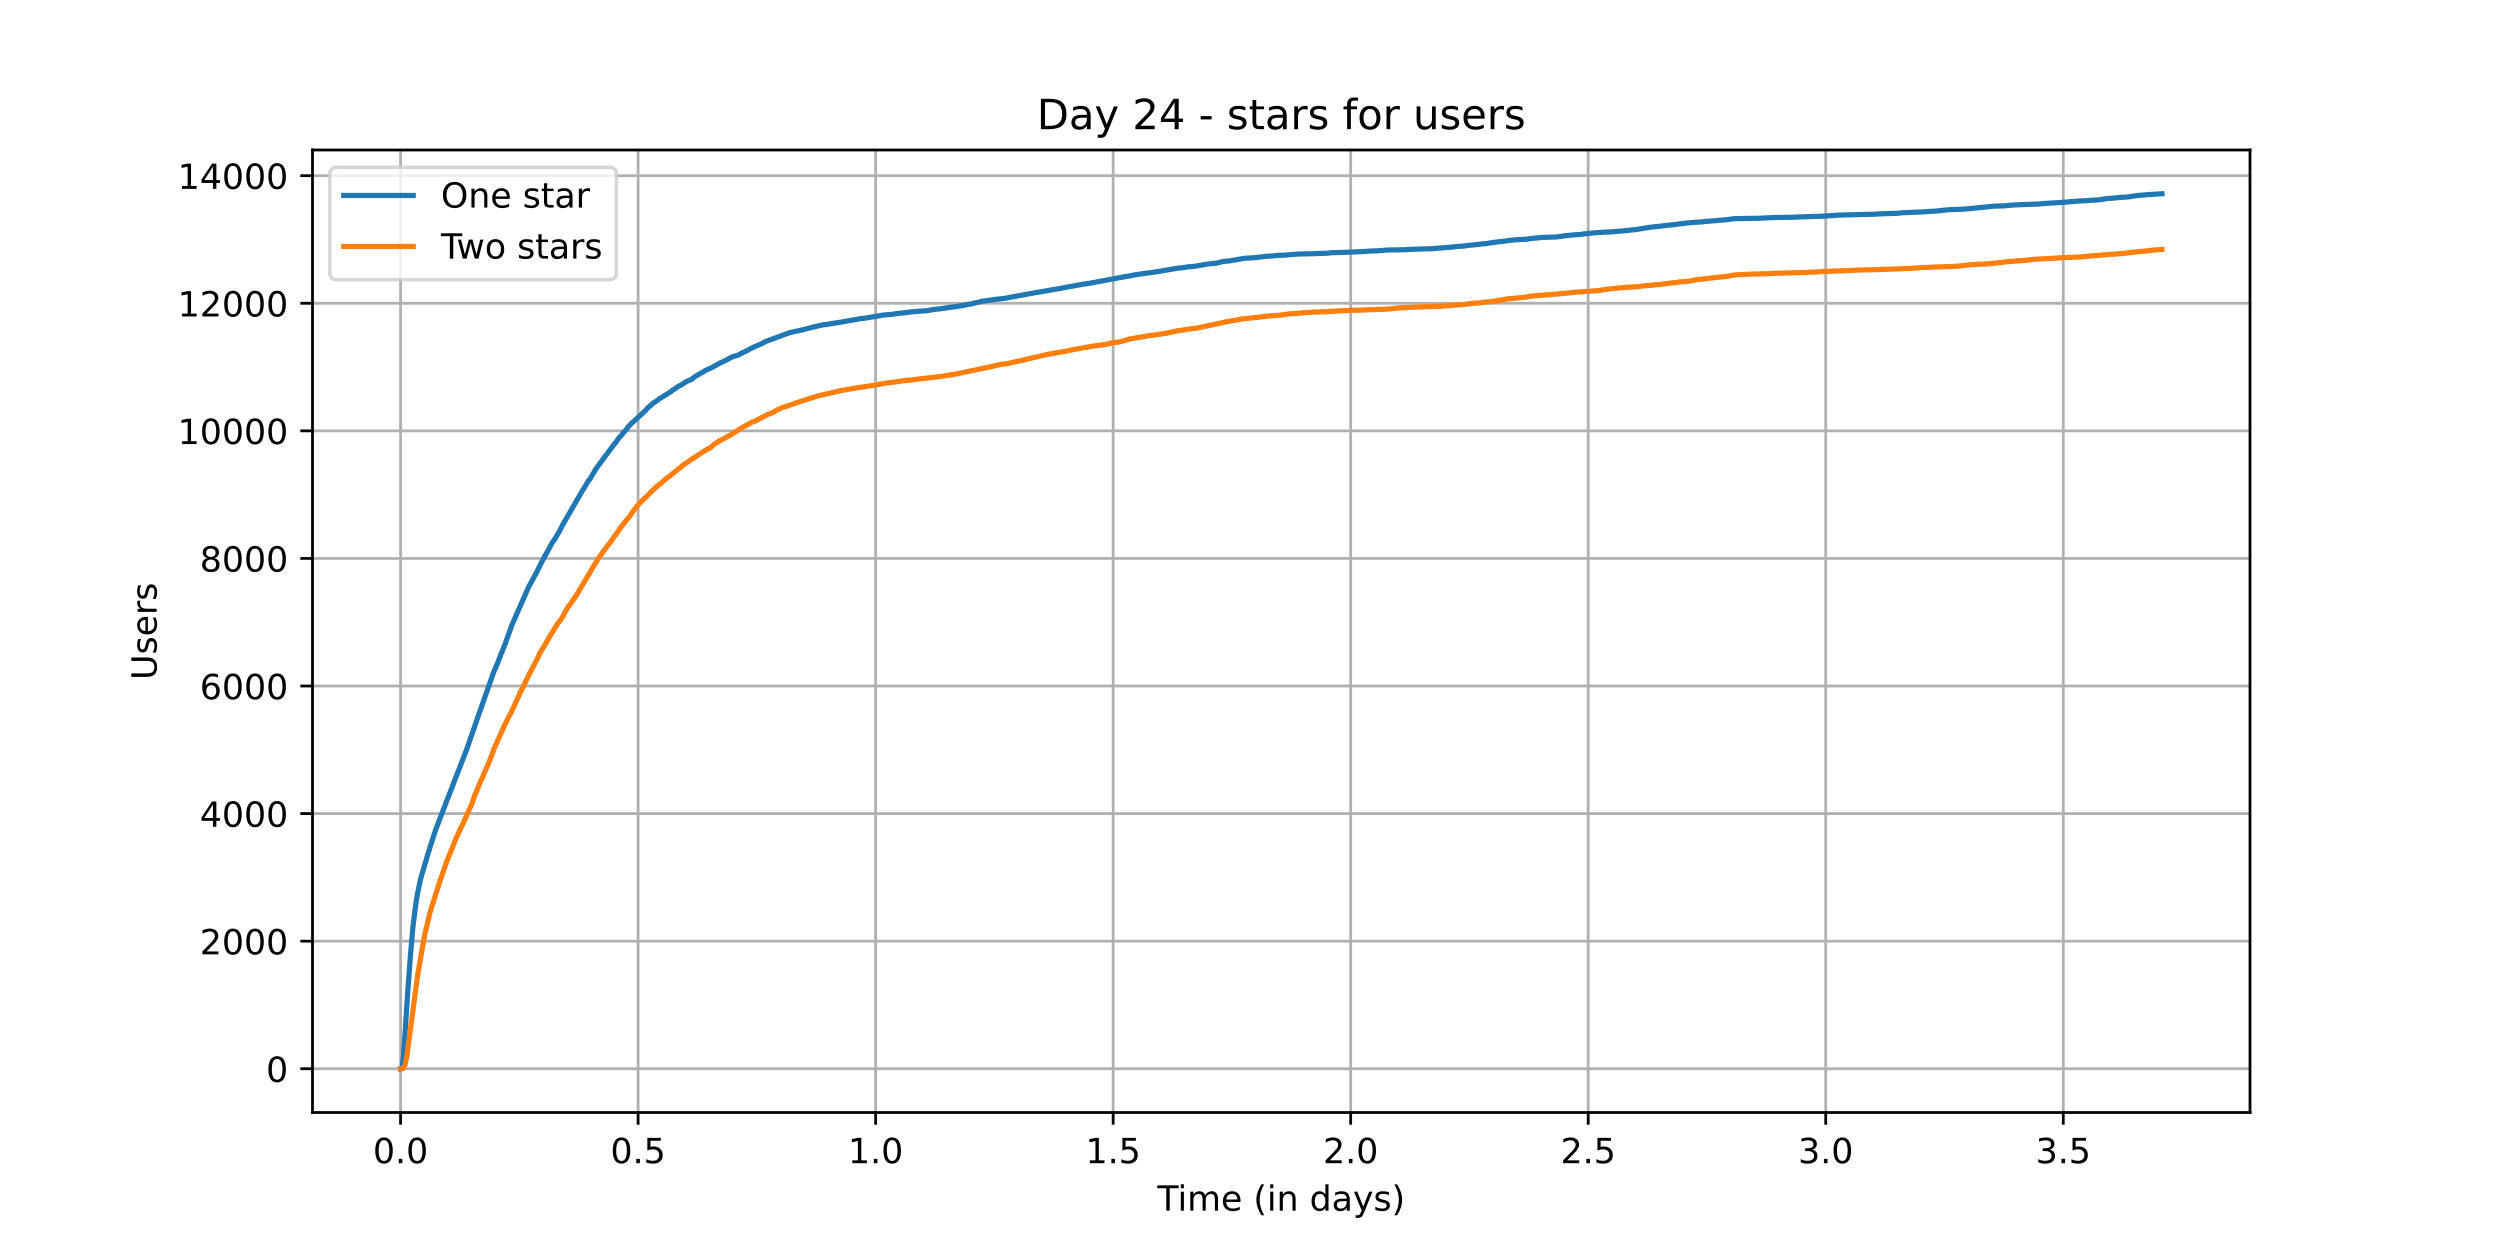 <?xml version="1.0" encoding="utf-8" standalone="no"?>
<!DOCTYPE svg PUBLIC "-//W3C//DTD SVG 1.1//EN"
  "http://www.w3.org/Graphics/SVG/1.1/DTD/svg11.dtd">
<!-- Created with matplotlib (https://matplotlib.org/) -->
<svg height="360pt" version="1.1" viewBox="0 0 720 360" width="720pt" xmlns="http://www.w3.org/2000/svg" xmlns:xlink="http://www.w3.org/1999/xlink">
 <defs>
  <style type="text/css">*{stroke-linecap:butt;stroke-linejoin:round;}</style>
 </defs>
 <g id="figure_1">
  <g id="patch_1">
   <path d="M 0 360 
L 720 360 
L 720 0 
L 0 0 
z
" style="fill:#ffffff;"/>
  </g>
  <g id="axes_1">
   <g id="patch_2">
    <path d="M 90 320.4 
L 648 320.4 
L 648 43.2 
L 90 43.2 
z
" style="fill:#ffffff;"/>
   </g>
   <g id="matplotlib.axis_1">
    <g id="xtick_1">
     <g id="line2d_1">
      <path clip-path="url(#p584e3ea15e)" d="M 115.364 320.4 
L 115.364 43.2 
" style="fill:none;stroke:#b0b0b0;stroke-linecap:square;stroke-width:0.8;"/>
     </g>
     <g id="line2d_2">
      <defs>
       <path d="M 0 0 
L 0 3.5 
" id="mb430272de4" style="stroke:#000000;stroke-width:0.8;"/>
      </defs>
      <g>
       <use style="stroke:#000000;stroke-width:0.8;" x="115.364" xlink:href="#mb430272de4" y="320.4"/>
      </g>
     </g>
     <g id="text_1">
      <!-- 0.0 -->
      <g transform="translate(107.412 334.998)scale(0.1 -0.1)">
       <defs>
        <path d="M 31.781 66.406 
Q 24.172 66.406 20.328 58.906 
Q 16.5 51.422 16.5 36.375 
Q 16.5 21.391 20.328 13.891 
Q 24.172 6.391 31.781 6.391 
Q 39.453 6.391 43.281 13.891 
Q 47.125 21.391 47.125 36.375 
Q 47.125 51.422 43.281 58.906 
Q 39.453 66.406 31.781 66.406 
z
M 31.781 74.219 
Q 44.047 74.219 50.516 64.516 
Q 56.984 54.828 56.984 36.375 
Q 56.984 17.969 50.516 8.266 
Q 44.047 -1.422 31.781 -1.422 
Q 19.531 -1.422 13.062 8.266 
Q 6.594 17.969 6.594 36.375 
Q 6.594 54.828 13.062 64.516 
Q 19.531 74.219 31.781 74.219 
z
" id="DejaVuSans-48"/>
        <path d="M 10.688 12.406 
L 21 12.406 
L 21 0 
L 10.688 0 
z
" id="DejaVuSans-46"/>
       </defs>
       <use xlink:href="#DejaVuSans-48"/>
       <use x="63.623" xlink:href="#DejaVuSans-46"/>
       <use x="95.41" xlink:href="#DejaVuSans-48"/>
      </g>
     </g>
    </g>
    <g id="xtick_2">
     <g id="line2d_3">
      <path clip-path="url(#p584e3ea15e)" d="M 183.772 320.4 
L 183.772 43.2 
" style="fill:none;stroke:#b0b0b0;stroke-linecap:square;stroke-width:0.8;"/>
     </g>
     <g id="line2d_4">
      <g>
       <use style="stroke:#000000;stroke-width:0.8;" x="183.772" xlink:href="#mb430272de4" y="320.4"/>
      </g>
     </g>
     <g id="text_2">
      <!-- 0.5 -->
      <g transform="translate(175.82 334.998)scale(0.1 -0.1)">
       <defs>
        <path d="M 10.797 72.906 
L 49.516 72.906 
L 49.516 64.594 
L 19.828 64.594 
L 19.828 46.734 
Q 21.969 47.469 24.109 47.828 
Q 26.266 48.188 28.422 48.188 
Q 40.625 48.188 47.75 41.5 
Q 54.891 34.812 54.891 23.391 
Q 54.891 11.625 47.562 5.094 
Q 40.234 -1.422 26.906 -1.422 
Q 22.312 -1.422 17.547 -0.641 
Q 12.797 0.141 7.719 1.703 
L 7.719 11.625 
Q 12.109 9.234 16.797 8.062 
Q 21.484 6.891 26.703 6.891 
Q 35.156 6.891 40.078 11.328 
Q 45.016 15.766 45.016 23.391 
Q 45.016 31 40.078 35.438 
Q 35.156 39.891 26.703 39.891 
Q 22.75 39.891 18.812 39.016 
Q 14.891 38.141 10.797 36.281 
z
" id="DejaVuSans-53"/>
       </defs>
       <use xlink:href="#DejaVuSans-48"/>
       <use x="63.623" xlink:href="#DejaVuSans-46"/>
       <use x="95.41" xlink:href="#DejaVuSans-53"/>
      </g>
     </g>
    </g>
    <g id="xtick_3">
     <g id="line2d_5">
      <path clip-path="url(#p584e3ea15e)" d="M 252.18 320.4 
L 252.18 43.2 
" style="fill:none;stroke:#b0b0b0;stroke-linecap:square;stroke-width:0.8;"/>
     </g>
     <g id="line2d_6">
      <g>
       <use style="stroke:#000000;stroke-width:0.8;" x="252.18" xlink:href="#mb430272de4" y="320.4"/>
      </g>
     </g>
     <g id="text_3">
      <!-- 1.0 -->
      <g transform="translate(244.228 334.998)scale(0.1 -0.1)">
       <defs>
        <path d="M 12.406 8.297 
L 28.516 8.297 
L 28.516 63.922 
L 10.984 60.406 
L 10.984 69.391 
L 28.422 72.906 
L 38.281 72.906 
L 38.281 8.297 
L 54.391 8.297 
L 54.391 0 
L 12.406 0 
z
" id="DejaVuSans-49"/>
       </defs>
       <use xlink:href="#DejaVuSans-49"/>
       <use x="63.623" xlink:href="#DejaVuSans-46"/>
       <use x="95.41" xlink:href="#DejaVuSans-48"/>
      </g>
     </g>
    </g>
    <g id="xtick_4">
     <g id="line2d_7">
      <path clip-path="url(#p584e3ea15e)" d="M 320.588 320.4 
L 320.588 43.2 
" style="fill:none;stroke:#b0b0b0;stroke-linecap:square;stroke-width:0.8;"/>
     </g>
     <g id="line2d_8">
      <g>
       <use style="stroke:#000000;stroke-width:0.8;" x="320.588" xlink:href="#mb430272de4" y="320.4"/>
      </g>
     </g>
     <g id="text_4">
      <!-- 1.5 -->
      <g transform="translate(312.636 334.998)scale(0.1 -0.1)">
       <use xlink:href="#DejaVuSans-49"/>
       <use x="63.623" xlink:href="#DejaVuSans-46"/>
       <use x="95.41" xlink:href="#DejaVuSans-53"/>
      </g>
     </g>
    </g>
    <g id="xtick_5">
     <g id="line2d_9">
      <path clip-path="url(#p584e3ea15e)" d="M 388.996 320.4 
L 388.996 43.2 
" style="fill:none;stroke:#b0b0b0;stroke-linecap:square;stroke-width:0.8;"/>
     </g>
     <g id="line2d_10">
      <g>
       <use style="stroke:#000000;stroke-width:0.8;" x="388.996" xlink:href="#mb430272de4" y="320.4"/>
      </g>
     </g>
     <g id="text_5">
      <!-- 2.0 -->
      <g transform="translate(381.044 334.998)scale(0.1 -0.1)">
       <defs>
        <path d="M 19.188 8.297 
L 53.609 8.297 
L 53.609 0 
L 7.328 0 
L 7.328 8.297 
Q 12.938 14.109 22.625 23.891 
Q 32.328 33.688 34.812 36.531 
Q 39.547 41.844 41.422 45.531 
Q 43.312 49.219 43.312 52.781 
Q 43.312 58.594 39.234 62.25 
Q 35.156 65.922 28.609 65.922 
Q 23.969 65.922 18.812 64.312 
Q 13.672 62.703 7.812 59.422 
L 7.812 69.391 
Q 13.766 71.781 18.938 73 
Q 24.125 74.219 28.422 74.219 
Q 39.75 74.219 46.484 68.547 
Q 53.219 62.891 53.219 53.422 
Q 53.219 48.922 51.531 44.891 
Q 49.859 40.875 45.406 35.406 
Q 44.188 33.984 37.641 27.219 
Q 31.109 20.453 19.188 8.297 
z
" id="DejaVuSans-50"/>
       </defs>
       <use xlink:href="#DejaVuSans-50"/>
       <use x="63.623" xlink:href="#DejaVuSans-46"/>
       <use x="95.41" xlink:href="#DejaVuSans-48"/>
      </g>
     </g>
    </g>
    <g id="xtick_6">
     <g id="line2d_11">
      <path clip-path="url(#p584e3ea15e)" d="M 457.404 320.4 
L 457.404 43.2 
" style="fill:none;stroke:#b0b0b0;stroke-linecap:square;stroke-width:0.8;"/>
     </g>
     <g id="line2d_12">
      <g>
       <use style="stroke:#000000;stroke-width:0.8;" x="457.404" xlink:href="#mb430272de4" y="320.4"/>
      </g>
     </g>
     <g id="text_6">
      <!-- 2.5 -->
      <g transform="translate(449.452 334.998)scale(0.1 -0.1)">
       <use xlink:href="#DejaVuSans-50"/>
       <use x="63.623" xlink:href="#DejaVuSans-46"/>
       <use x="95.41" xlink:href="#DejaVuSans-53"/>
      </g>
     </g>
    </g>
    <g id="xtick_7">
     <g id="line2d_13">
      <path clip-path="url(#p584e3ea15e)" d="M 525.812 320.4 
L 525.812 43.2 
" style="fill:none;stroke:#b0b0b0;stroke-linecap:square;stroke-width:0.8;"/>
     </g>
     <g id="line2d_14">
      <g>
       <use style="stroke:#000000;stroke-width:0.8;" x="525.812" xlink:href="#mb430272de4" y="320.4"/>
      </g>
     </g>
     <g id="text_7">
      <!-- 3.0 -->
      <g transform="translate(517.86 334.998)scale(0.1 -0.1)">
       <defs>
        <path d="M 40.578 39.312 
Q 47.656 37.797 51.625 33 
Q 55.609 28.219 55.609 21.188 
Q 55.609 10.406 48.188 4.484 
Q 40.766 -1.422 27.094 -1.422 
Q 22.516 -1.422 17.656 -0.516 
Q 12.797 0.391 7.625 2.203 
L 7.625 11.719 
Q 11.719 9.328 16.594 8.109 
Q 21.484 6.891 26.812 6.891 
Q 36.078 6.891 40.938 10.547 
Q 45.797 14.203 45.797 21.188 
Q 45.797 27.641 41.281 31.266 
Q 36.766 34.906 28.719 34.906 
L 20.219 34.906 
L 20.219 43.016 
L 29.109 43.016 
Q 36.375 43.016 40.234 45.922 
Q 44.094 48.828 44.094 54.297 
Q 44.094 59.906 40.109 62.906 
Q 36.141 65.922 28.719 65.922 
Q 24.656 65.922 20.016 65.031 
Q 15.375 64.156 9.812 62.312 
L 9.812 71.094 
Q 15.438 72.656 20.344 73.438 
Q 25.25 74.219 29.594 74.219 
Q 40.828 74.219 47.359 69.109 
Q 53.906 64.016 53.906 55.328 
Q 53.906 49.266 50.438 45.094 
Q 46.969 40.922 40.578 39.312 
z
" id="DejaVuSans-51"/>
       </defs>
       <use xlink:href="#DejaVuSans-51"/>
       <use x="63.623" xlink:href="#DejaVuSans-46"/>
       <use x="95.41" xlink:href="#DejaVuSans-48"/>
      </g>
     </g>
    </g>
    <g id="xtick_8">
     <g id="line2d_15">
      <path clip-path="url(#p584e3ea15e)" d="M 594.22 320.4 
L 594.22 43.2 
" style="fill:none;stroke:#b0b0b0;stroke-linecap:square;stroke-width:0.8;"/>
     </g>
     <g id="line2d_16">
      <g>
       <use style="stroke:#000000;stroke-width:0.8;" x="594.22" xlink:href="#mb430272de4" y="320.4"/>
      </g>
     </g>
     <g id="text_8">
      <!-- 3.5 -->
      <g transform="translate(586.269 334.998)scale(0.1 -0.1)">
       <use xlink:href="#DejaVuSans-51"/>
       <use x="63.623" xlink:href="#DejaVuSans-46"/>
       <use x="95.41" xlink:href="#DejaVuSans-53"/>
      </g>
     </g>
    </g>
    <g id="text_9">
     <!-- Time (in days) -->
     <g transform="translate(333.327 348.677)scale(0.1 -0.1)">
      <defs>
       <path d="M -0.297 72.906 
L 61.375 72.906 
L 61.375 64.594 
L 35.5 64.594 
L 35.5 0 
L 25.594 0 
L 25.594 64.594 
L -0.297 64.594 
z
" id="DejaVuSans-84"/>
       <path d="M 9.422 54.688 
L 18.406 54.688 
L 18.406 0 
L 9.422 0 
z
M 9.422 75.984 
L 18.406 75.984 
L 18.406 64.594 
L 9.422 64.594 
z
" id="DejaVuSans-105"/>
       <path d="M 52 44.188 
Q 55.375 50.25 60.062 53.125 
Q 64.75 56 71.094 56 
Q 79.641 56 84.281 50.016 
Q 88.922 44.047 88.922 33.016 
L 88.922 0 
L 79.891 0 
L 79.891 32.719 
Q 79.891 40.578 77.094 44.375 
Q 74.312 48.188 68.609 48.188 
Q 61.625 48.188 57.562 43.547 
Q 53.516 38.922 53.516 30.906 
L 53.516 0 
L 44.484 0 
L 44.484 32.719 
Q 44.484 40.625 41.703 44.406 
Q 38.922 48.188 33.109 48.188 
Q 26.219 48.188 22.156 43.531 
Q 18.109 38.875 18.109 30.906 
L 18.109 0 
L 9.078 0 
L 9.078 54.688 
L 18.109 54.688 
L 18.109 46.188 
Q 21.188 51.219 25.484 53.609 
Q 29.781 56 35.688 56 
Q 41.656 56 45.828 52.969 
Q 50 49.953 52 44.188 
z
" id="DejaVuSans-109"/>
       <path d="M 56.203 29.594 
L 56.203 25.203 
L 14.891 25.203 
Q 15.484 15.922 20.484 11.062 
Q 25.484 6.203 34.422 6.203 
Q 39.594 6.203 44.453 7.469 
Q 49.312 8.734 54.109 11.281 
L 54.109 2.781 
Q 49.266 0.734 44.188 -0.344 
Q 39.109 -1.422 33.891 -1.422 
Q 20.797 -1.422 13.156 6.188 
Q 5.516 13.812 5.516 26.812 
Q 5.516 40.234 12.766 48.109 
Q 20.016 56 32.328 56 
Q 43.359 56 49.781 48.891 
Q 56.203 41.797 56.203 29.594 
z
M 47.219 32.234 
Q 47.125 39.594 43.094 43.984 
Q 39.062 48.391 32.422 48.391 
Q 24.906 48.391 20.391 44.141 
Q 15.875 39.891 15.188 32.172 
z
" id="DejaVuSans-101"/>
       <path id="DejaVuSans-32"/>
       <path d="M 31 75.875 
Q 24.469 64.656 21.281 53.656 
Q 18.109 42.672 18.109 31.391 
Q 18.109 20.125 21.312 9.062 
Q 24.516 -2 31 -13.188 
L 23.188 -13.188 
Q 15.875 -1.703 12.234 9.375 
Q 8.594 20.453 8.594 31.391 
Q 8.594 42.281 12.203 53.312 
Q 15.828 64.359 23.188 75.875 
z
" id="DejaVuSans-40"/>
       <path d="M 54.891 33.016 
L 54.891 0 
L 45.906 0 
L 45.906 32.719 
Q 45.906 40.484 42.875 44.328 
Q 39.844 48.188 33.797 48.188 
Q 26.516 48.188 22.312 43.547 
Q 18.109 38.922 18.109 30.906 
L 18.109 0 
L 9.078 0 
L 9.078 54.688 
L 18.109 54.688 
L 18.109 46.188 
Q 21.344 51.125 25.703 53.562 
Q 30.078 56 35.797 56 
Q 45.219 56 50.047 50.172 
Q 54.891 44.344 54.891 33.016 
z
" id="DejaVuSans-110"/>
       <path d="M 45.406 46.391 
L 45.406 75.984 
L 54.391 75.984 
L 54.391 0 
L 45.406 0 
L 45.406 8.203 
Q 42.578 3.328 38.25 0.953 
Q 33.938 -1.422 27.875 -1.422 
Q 17.969 -1.422 11.734 6.484 
Q 5.516 14.406 5.516 27.297 
Q 5.516 40.188 11.734 48.094 
Q 17.969 56 27.875 56 
Q 33.938 56 38.25 53.625 
Q 42.578 51.266 45.406 46.391 
z
M 14.797 27.297 
Q 14.797 17.391 18.875 11.75 
Q 22.953 6.109 30.078 6.109 
Q 37.203 6.109 41.297 11.75 
Q 45.406 17.391 45.406 27.297 
Q 45.406 37.203 41.297 42.844 
Q 37.203 48.484 30.078 48.484 
Q 22.953 48.484 18.875 42.844 
Q 14.797 37.203 14.797 27.297 
z
" id="DejaVuSans-100"/>
       <path d="M 34.281 27.484 
Q 23.391 27.484 19.188 25 
Q 14.984 22.516 14.984 16.5 
Q 14.984 11.719 18.141 8.906 
Q 21.297 6.109 26.703 6.109 
Q 34.188 6.109 38.703 11.406 
Q 43.219 16.703 43.219 25.484 
L 43.219 27.484 
z
M 52.203 31.203 
L 52.203 0 
L 43.219 0 
L 43.219 8.297 
Q 40.141 3.328 35.547 0.953 
Q 30.953 -1.422 24.312 -1.422 
Q 15.922 -1.422 10.953 3.297 
Q 6 8.016 6 15.922 
Q 6 25.141 12.172 29.828 
Q 18.359 34.516 30.609 34.516 
L 43.219 34.516 
L 43.219 35.406 
Q 43.219 41.609 39.141 45 
Q 35.062 48.391 27.688 48.391 
Q 23 48.391 18.547 47.266 
Q 14.109 46.141 10.016 43.891 
L 10.016 52.203 
Q 14.938 54.109 19.578 55.047 
Q 24.219 56 28.609 56 
Q 40.484 56 46.344 49.844 
Q 52.203 43.703 52.203 31.203 
z
" id="DejaVuSans-97"/>
       <path d="M 32.172 -5.078 
Q 28.375 -14.844 24.75 -17.812 
Q 21.141 -20.797 15.094 -20.797 
L 7.906 -20.797 
L 7.906 -13.281 
L 13.188 -13.281 
Q 16.891 -13.281 18.938 -11.516 
Q 21 -9.766 23.484 -3.219 
L 25.094 0.875 
L 2.984 54.688 
L 12.5 54.688 
L 29.594 11.922 
L 46.688 54.688 
L 56.203 54.688 
z
" id="DejaVuSans-121"/>
       <path d="M 44.281 53.078 
L 44.281 44.578 
Q 40.484 46.531 36.375 47.5 
Q 32.281 48.484 27.875 48.484 
Q 21.188 48.484 17.844 46.438 
Q 14.5 44.391 14.5 40.281 
Q 14.5 37.156 16.891 35.375 
Q 19.281 33.594 26.516 31.984 
L 29.594 31.297 
Q 39.156 29.25 43.188 25.516 
Q 47.219 21.781 47.219 15.094 
Q 47.219 7.469 41.188 3.016 
Q 35.156 -1.422 24.609 -1.422 
Q 20.219 -1.422 15.453 -0.562 
Q 10.688 0.297 5.422 2 
L 5.422 11.281 
Q 10.406 8.688 15.234 7.391 
Q 20.062 6.109 24.812 6.109 
Q 31.156 6.109 34.562 8.281 
Q 37.984 10.453 37.984 14.406 
Q 37.984 18.062 35.516 20.016 
Q 33.062 21.969 24.703 23.781 
L 21.578 24.516 
Q 13.234 26.266 9.516 29.906 
Q 5.812 33.547 5.812 39.891 
Q 5.812 47.609 11.281 51.797 
Q 16.75 56 26.812 56 
Q 31.781 56 36.172 55.266 
Q 40.578 54.547 44.281 53.078 
z
" id="DejaVuSans-115"/>
       <path d="M 8.016 75.875 
L 15.828 75.875 
Q 23.141 64.359 26.781 53.312 
Q 30.422 42.281 30.422 31.391 
Q 30.422 20.453 26.781 9.375 
Q 23.141 -1.703 15.828 -13.188 
L 8.016 -13.188 
Q 14.5 -2 17.703 9.062 
Q 20.906 20.125 20.906 31.391 
Q 20.906 42.672 17.703 53.656 
Q 14.5 64.656 8.016 75.875 
z
" id="DejaVuSans-41"/>
      </defs>
      <use xlink:href="#DejaVuSans-84"/>
      <use x="57.959" xlink:href="#DejaVuSans-105"/>
      <use x="85.742" xlink:href="#DejaVuSans-109"/>
      <use x="183.154" xlink:href="#DejaVuSans-101"/>
      <use x="244.678" xlink:href="#DejaVuSans-32"/>
      <use x="276.465" xlink:href="#DejaVuSans-40"/>
      <use x="315.479" xlink:href="#DejaVuSans-105"/>
      <use x="343.262" xlink:href="#DejaVuSans-110"/>
      <use x="406.641" xlink:href="#DejaVuSans-32"/>
      <use x="438.428" xlink:href="#DejaVuSans-100"/>
      <use x="501.904" xlink:href="#DejaVuSans-97"/>
      <use x="563.184" xlink:href="#DejaVuSans-121"/>
      <use x="622.363" xlink:href="#DejaVuSans-115"/>
      <use x="674.463" xlink:href="#DejaVuSans-41"/>
     </g>
    </g>
   </g>
   <g id="matplotlib.axis_2">
    <g id="ytick_1">
     <g id="line2d_17">
      <path clip-path="url(#p584e3ea15e)" d="M 90 307.8 
L 648 307.8 
" style="fill:none;stroke:#b0b0b0;stroke-linecap:square;stroke-width:0.8;"/>
     </g>
     <g id="line2d_18">
      <defs>
       <path d="M 0 0 
L -3.5 0 
" id="m215bea61aa" style="stroke:#000000;stroke-width:0.8;"/>
      </defs>
      <g>
       <use style="stroke:#000000;stroke-width:0.8;" x="90" xlink:href="#m215bea61aa" y="307.8"/>
      </g>
     </g>
     <g id="text_10">
      <!-- 0 -->
      <g transform="translate(76.638 311.599)scale(0.1 -0.1)">
       <use xlink:href="#DejaVuSans-48"/>
      </g>
     </g>
    </g>
    <g id="ytick_2">
     <g id="line2d_19">
      <path clip-path="url(#p584e3ea15e)" d="M 90 271.057 
L 648 271.057 
" style="fill:none;stroke:#b0b0b0;stroke-linecap:square;stroke-width:0.8;"/>
     </g>
     <g id="line2d_20">
      <g>
       <use style="stroke:#000000;stroke-width:0.8;" x="90" xlink:href="#m215bea61aa" y="271.057"/>
      </g>
     </g>
     <g id="text_11">
      <!-- 2000 -->
      <g transform="translate(57.55 274.856)scale(0.1 -0.1)">
       <use xlink:href="#DejaVuSans-50"/>
       <use x="63.623" xlink:href="#DejaVuSans-48"/>
       <use x="127.246" xlink:href="#DejaVuSans-48"/>
       <use x="190.869" xlink:href="#DejaVuSans-48"/>
      </g>
     </g>
    </g>
    <g id="ytick_3">
     <g id="line2d_21">
      <path clip-path="url(#p584e3ea15e)" d="M 90 234.315 
L 648 234.315 
" style="fill:none;stroke:#b0b0b0;stroke-linecap:square;stroke-width:0.8;"/>
     </g>
     <g id="line2d_22">
      <g>
       <use style="stroke:#000000;stroke-width:0.8;" x="90" xlink:href="#m215bea61aa" y="234.315"/>
      </g>
     </g>
     <g id="text_12">
      <!-- 4000 -->
      <g transform="translate(57.55 238.114)scale(0.1 -0.1)">
       <defs>
        <path d="M 37.797 64.312 
L 12.891 25.391 
L 37.797 25.391 
z
M 35.203 72.906 
L 47.609 72.906 
L 47.609 25.391 
L 58.016 25.391 
L 58.016 17.188 
L 47.609 17.188 
L 47.609 0 
L 37.797 0 
L 37.797 17.188 
L 4.891 17.188 
L 4.891 26.703 
z
" id="DejaVuSans-52"/>
       </defs>
       <use xlink:href="#DejaVuSans-52"/>
       <use x="63.623" xlink:href="#DejaVuSans-48"/>
       <use x="127.246" xlink:href="#DejaVuSans-48"/>
       <use x="190.869" xlink:href="#DejaVuSans-48"/>
      </g>
     </g>
    </g>
    <g id="ytick_4">
     <g id="line2d_23">
      <path clip-path="url(#p584e3ea15e)" d="M 90 197.572 
L 648 197.572 
" style="fill:none;stroke:#b0b0b0;stroke-linecap:square;stroke-width:0.8;"/>
     </g>
     <g id="line2d_24">
      <g>
       <use style="stroke:#000000;stroke-width:0.8;" x="90" xlink:href="#m215bea61aa" y="197.572"/>
      </g>
     </g>
     <g id="text_13">
      <!-- 6000 -->
      <g transform="translate(57.55 201.371)scale(0.1 -0.1)">
       <defs>
        <path d="M 33.016 40.375 
Q 26.375 40.375 22.484 35.828 
Q 18.609 31.297 18.609 23.391 
Q 18.609 15.531 22.484 10.953 
Q 26.375 6.391 33.016 6.391 
Q 39.656 6.391 43.531 10.953 
Q 47.406 15.531 47.406 23.391 
Q 47.406 31.297 43.531 35.828 
Q 39.656 40.375 33.016 40.375 
z
M 52.594 71.297 
L 52.594 62.312 
Q 48.875 64.062 45.094 64.984 
Q 41.312 65.922 37.594 65.922 
Q 27.828 65.922 22.672 59.328 
Q 17.531 52.734 16.797 39.406 
Q 19.672 43.656 24.016 45.922 
Q 28.375 48.188 33.594 48.188 
Q 44.578 48.188 50.953 41.516 
Q 57.328 34.859 57.328 23.391 
Q 57.328 12.156 50.688 5.359 
Q 44.047 -1.422 33.016 -1.422 
Q 20.359 -1.422 13.672 8.266 
Q 6.984 17.969 6.984 36.375 
Q 6.984 53.656 15.188 63.938 
Q 23.391 74.219 37.203 74.219 
Q 40.922 74.219 44.703 73.484 
Q 48.484 72.75 52.594 71.297 
z
" id="DejaVuSans-54"/>
       </defs>
       <use xlink:href="#DejaVuSans-54"/>
       <use x="63.623" xlink:href="#DejaVuSans-48"/>
       <use x="127.246" xlink:href="#DejaVuSans-48"/>
       <use x="190.869" xlink:href="#DejaVuSans-48"/>
      </g>
     </g>
    </g>
    <g id="ytick_5">
     <g id="line2d_25">
      <path clip-path="url(#p584e3ea15e)" d="M 90 160.829 
L 648 160.829 
" style="fill:none;stroke:#b0b0b0;stroke-linecap:square;stroke-width:0.8;"/>
     </g>
     <g id="line2d_26">
      <g>
       <use style="stroke:#000000;stroke-width:0.8;" x="90" xlink:href="#m215bea61aa" y="160.829"/>
      </g>
     </g>
     <g id="text_14">
      <!-- 8000 -->
      <g transform="translate(57.55 164.628)scale(0.1 -0.1)">
       <defs>
        <path d="M 31.781 34.625 
Q 24.75 34.625 20.719 30.859 
Q 16.703 27.094 16.703 20.516 
Q 16.703 13.922 20.719 10.156 
Q 24.75 6.391 31.781 6.391 
Q 38.812 6.391 42.859 10.172 
Q 46.922 13.969 46.922 20.516 
Q 46.922 27.094 42.891 30.859 
Q 38.875 34.625 31.781 34.625 
z
M 21.922 38.812 
Q 15.578 40.375 12.031 44.719 
Q 8.5 49.078 8.5 55.328 
Q 8.5 64.062 14.719 69.141 
Q 20.953 74.219 31.781 74.219 
Q 42.672 74.219 48.875 69.141 
Q 55.078 64.062 55.078 55.328 
Q 55.078 49.078 51.531 44.719 
Q 48 40.375 41.703 38.812 
Q 48.828 37.156 52.797 32.312 
Q 56.781 27.484 56.781 20.516 
Q 56.781 9.906 50.312 4.234 
Q 43.844 -1.422 31.781 -1.422 
Q 19.734 -1.422 13.25 4.234 
Q 6.781 9.906 6.781 20.516 
Q 6.781 27.484 10.781 32.312 
Q 14.797 37.156 21.922 38.812 
z
M 18.312 54.391 
Q 18.312 48.734 21.844 45.562 
Q 25.391 42.391 31.781 42.391 
Q 38.141 42.391 41.719 45.562 
Q 45.312 48.734 45.312 54.391 
Q 45.312 60.062 41.719 63.234 
Q 38.141 66.406 31.781 66.406 
Q 25.391 66.406 21.844 63.234 
Q 18.312 60.062 18.312 54.391 
z
" id="DejaVuSans-56"/>
       </defs>
       <use xlink:href="#DejaVuSans-56"/>
       <use x="63.623" xlink:href="#DejaVuSans-48"/>
       <use x="127.246" xlink:href="#DejaVuSans-48"/>
       <use x="190.869" xlink:href="#DejaVuSans-48"/>
      </g>
     </g>
    </g>
    <g id="ytick_6">
     <g id="line2d_27">
      <path clip-path="url(#p584e3ea15e)" d="M 90 124.086 
L 648 124.086 
" style="fill:none;stroke:#b0b0b0;stroke-linecap:square;stroke-width:0.8;"/>
     </g>
     <g id="line2d_28">
      <g>
       <use style="stroke:#000000;stroke-width:0.8;" x="90" xlink:href="#m215bea61aa" y="124.086"/>
      </g>
     </g>
     <g id="text_15">
      <!-- 10000 -->
      <g transform="translate(51.188 127.886)scale(0.1 -0.1)">
       <use xlink:href="#DejaVuSans-49"/>
       <use x="63.623" xlink:href="#DejaVuSans-48"/>
       <use x="127.246" xlink:href="#DejaVuSans-48"/>
       <use x="190.869" xlink:href="#DejaVuSans-48"/>
       <use x="254.492" xlink:href="#DejaVuSans-48"/>
      </g>
     </g>
    </g>
    <g id="ytick_7">
     <g id="line2d_29">
      <path clip-path="url(#p584e3ea15e)" d="M 90 87.344 
L 648 87.344 
" style="fill:none;stroke:#b0b0b0;stroke-linecap:square;stroke-width:0.8;"/>
     </g>
     <g id="line2d_30">
      <g>
       <use style="stroke:#000000;stroke-width:0.8;" x="90" xlink:href="#m215bea61aa" y="87.344"/>
      </g>
     </g>
     <g id="text_16">
      <!-- 12000 -->
      <g transform="translate(51.188 91.143)scale(0.1 -0.1)">
       <use xlink:href="#DejaVuSans-49"/>
       <use x="63.623" xlink:href="#DejaVuSans-50"/>
       <use x="127.246" xlink:href="#DejaVuSans-48"/>
       <use x="190.869" xlink:href="#DejaVuSans-48"/>
       <use x="254.492" xlink:href="#DejaVuSans-48"/>
      </g>
     </g>
    </g>
    <g id="ytick_8">
     <g id="line2d_31">
      <path clip-path="url(#p584e3ea15e)" d="M 90 50.601 
L 648 50.601 
" style="fill:none;stroke:#b0b0b0;stroke-linecap:square;stroke-width:0.8;"/>
     </g>
     <g id="line2d_32">
      <g>
       <use style="stroke:#000000;stroke-width:0.8;" x="90" xlink:href="#m215bea61aa" y="50.601"/>
      </g>
     </g>
     <g id="text_17">
      <!-- 14000 -->
      <g transform="translate(51.188 54.4)scale(0.1 -0.1)">
       <use xlink:href="#DejaVuSans-49"/>
       <use x="63.623" xlink:href="#DejaVuSans-52"/>
       <use x="127.246" xlink:href="#DejaVuSans-48"/>
       <use x="190.869" xlink:href="#DejaVuSans-48"/>
       <use x="254.492" xlink:href="#DejaVuSans-48"/>
      </g>
     </g>
    </g>
    <g id="text_18">
     <!-- Users -->
     <g transform="translate(45.108 195.801)rotate(-90)scale(0.1 -0.1)">
      <defs>
       <path d="M 8.688 72.906 
L 18.609 72.906 
L 18.609 28.609 
Q 18.609 16.891 22.844 11.734 
Q 27.094 6.594 36.625 6.594 
Q 46.094 6.594 50.344 11.734 
Q 54.594 16.891 54.594 28.609 
L 54.594 72.906 
L 64.5 72.906 
L 64.5 27.391 
Q 64.5 13.141 57.438 5.859 
Q 50.391 -1.422 36.625 -1.422 
Q 22.797 -1.422 15.734 5.859 
Q 8.688 13.141 8.688 27.391 
z
" id="DejaVuSans-85"/>
       <path d="M 41.109 46.297 
Q 39.594 47.172 37.812 47.578 
Q 36.031 48 33.891 48 
Q 26.266 48 22.188 43.047 
Q 18.109 38.094 18.109 28.812 
L 18.109 0 
L 9.078 0 
L 9.078 54.688 
L 18.109 54.688 
L 18.109 46.188 
Q 20.953 51.172 25.484 53.578 
Q 30.031 56 36.531 56 
Q 37.453 56 38.578 55.875 
Q 39.703 55.766 41.062 55.516 
z
" id="DejaVuSans-114"/>
      </defs>
      <use xlink:href="#DejaVuSans-85"/>
      <use x="73.193" xlink:href="#DejaVuSans-115"/>
      <use x="125.293" xlink:href="#DejaVuSans-101"/>
      <use x="186.816" xlink:href="#DejaVuSans-114"/>
      <use x="227.93" xlink:href="#DejaVuSans-115"/>
     </g>
    </g>
   </g>
   <g id="line2d_33">
    <path clip-path="url(#p584e3ea15e)" d="M 115.364 307.8 
L 115.657 307.763 
L 115.845 307.377 
L 116.222 304.089 
L 117.353 286.82 
L 118.2 275.209 
L 118.953 266.703 
L 119.801 259.961 
L 120.271 257.279 
L 121.118 253.182 
L 122.531 248.314 
L 122.626 248.148 
L 123.096 246.385 
L 123.566 244.952 
L 124.038 243.353 
L 124.413 242.288 
L 124.697 241.332 
L 125.449 239.054 
L 126.014 237.585 
L 126.391 236.574 
L 126.58 236.115 
L 126.957 235.068 
L 134.583 215.374 
L 134.865 214.547 
L 135.618 212.287 
L 136.184 210.726 
L 137.783 206.041 
L 142.116 193.751 
L 142.774 192.226 
L 143.245 191.105 
L 144.187 188.698 
L 144.375 188.037 
L 144.469 188 
L 145.599 185.134 
L 145.881 184.271 
L 147.01 181.221 
L 147.387 180.082 
L 152.19 169.188 
L 154.073 165.679 
L 154.261 165.385 
L 155.862 162.152 
L 156.427 161.123 
L 156.991 159.984 
L 157.463 159.212 
L 159.157 156.108 
L 159.628 155.52 
L 160.475 154.068 
L 161.04 153.131 
L 161.794 151.68 
L 162.076 151.111 
L 167.726 141.319 
L 168.478 140.143 
L 169.42 138.49 
L 169.891 138.03 
L 170.833 136.34 
L 170.926 136.267 
L 171.396 135.385 
L 171.492 135.33 
L 171.773 134.852 
L 173.092 133.015 
L 176.951 127.852 
L 177.328 127.467 
L 177.612 127.026 
L 178.082 126.364 
L 178.459 125.85 
L 178.741 125.611 
L 178.836 125.574 
L 179.211 125.06 
L 179.306 124.968 
L 179.588 124.491 
L 179.871 124.325 
L 180.06 124.031 
L 180.248 123.866 
L 180.907 122.892 
L 181.189 122.635 
L 182.225 121.569 
L 182.601 121.312 
L 185.803 118.299 
L 185.897 118.263 
L 186.367 117.638 
L 187.686 116.517 
L 187.968 116.223 
L 188.156 116.076 
L 189.476 115.195 
L 189.757 114.919 
L 193.241 112.806 
L 193.618 112.439 
L 194.372 111.98 
L 194.655 111.796 
L 194.937 111.557 
L 195.407 111.245 
L 196.35 110.785 
L 197.669 109.885 
L 198.046 109.72 
L 198.611 109.481 
L 199.081 109.353 
L 199.365 109.095 
L 199.93 108.599 
L 200.494 108.269 
L 200.777 108.103 
L 201.436 107.699 
L 202.19 107.295 
L 203.037 106.744 
L 204.921 105.899 
L 207.651 104.392 
L 208.312 104.153 
L 210.855 102.776 
L 211.985 102.445 
L 212.644 102.243 
L 213.116 101.967 
L 213.304 101.894 
L 213.681 101.637 
L 214.152 101.453 
L 215.094 100.994 
L 215.376 100.883 
L 215.752 100.626 
L 216.6 100.185 
L 216.977 100.002 
L 219.238 99.028 
L 219.615 98.844 
L 220.273 98.513 
L 220.557 98.33 
L 224.229 96.989 
L 224.794 96.787 
L 225.171 96.603 
L 227.526 95.794 
L 231.482 94.913 
L 232.517 94.6 
L 232.989 94.527 
L 233.366 94.398 
L 236.379 93.7 
L 237.038 93.553 
L 238.451 93.388 
L 238.921 93.278 
L 241.558 92.873 
L 242.218 92.763 
L 246.736 91.973 
L 247.301 91.9 
L 247.678 91.771 
L 248.995 91.661 
L 253.139 90.963 
L 253.61 90.889 
L 253.892 90.797 
L 254.834 90.687 
L 255.869 90.595 
L 257.187 90.504 
L 257.752 90.375 
L 258.883 90.265 
L 259.353 90.191 
L 260.577 90.063 
L 261.613 89.952 
L 262.178 89.842 
L 263.591 89.732 
L 264.626 89.64 
L 266.132 89.53 
L 266.979 89.475 
L 267.545 89.401 
L 267.922 89.273 
L 269.146 89.144 
L 269.709 89.034 
L 270.652 88.96 
L 271.407 88.85 
L 273.855 88.464 
L 274.984 88.354 
L 277.996 87.858 
L 278.373 87.766 
L 278.938 87.638 
L 279.785 87.527 
L 280.632 87.289 
L 280.821 87.215 
L 281.481 87.105 
L 282.14 86.958 
L 282.518 86.866 
L 282.8 86.719 
L 284.024 86.609 
L 286.284 86.26 
L 287.32 86.149 
L 288.639 86.003 
L 289.486 85.892 
L 298.618 84.202 
L 299.372 84.092 
L 303.421 83.394 
L 304.08 83.284 
L 311.236 81.979 
L 311.799 81.869 
L 313.966 81.557 
L 314.531 81.446 
L 324.605 79.573 
L 325.357 79.481 
L 325.734 79.389 
L 326.206 79.279 
L 326.77 79.168 
L 329.22 78.801 
L 329.972 78.691 
L 331.384 78.525 
L 332.138 78.415 
L 335.34 77.901 
L 335.905 77.791 
L 339.391 77.203 
L 340.616 77.111 
L 341.087 77.019 
L 341.745 76.945 
L 342.122 76.835 
L 343.818 76.725 
L 348.057 76.008 
L 348.998 75.917 
L 349.375 75.862 
L 350.505 75.77 
L 350.787 75.678 
L 351.164 75.586 
L 352.106 75.329 
L 353.142 75.219 
L 354.272 75.108 
L 354.838 74.998 
L 358.512 74.373 
L 360.678 74.263 
L 361.902 74.135 
L 362.937 74.024 
L 364.538 73.822 
L 366.516 73.712 
L 367.929 73.547 
L 370.659 73.455 
L 370.942 73.381 
L 372.73 73.271 
L 373.861 73.161 
L 378.757 73.051 
L 379.509 73.014 
L 382.241 72.922 
L 382.711 72.849 
L 383.653 72.775 
L 387.607 72.665 
L 388.266 72.647 
L 390.431 72.555 
L 390.807 72.518 
L 393.444 72.408 
L 393.914 72.334 
L 396.928 72.224 
L 397.305 72.187 
L 398.152 72.132 
L 399.187 72.04 
L 399.564 72.004 
L 404.837 71.912 
L 405.213 71.857 
L 408.226 71.746 
L 408.885 71.728 
L 412.746 71.618 
L 413.97 71.489 
L 415.571 71.379 
L 416.701 71.269 
L 418.207 71.158 
L 419.713 70.975 
L 421.502 70.865 
L 423.385 70.607 
L 424.327 70.534 
L 425.363 70.424 
L 426.964 70.222 
L 428.283 70.13 
L 428.942 69.983 
L 430.825 69.725 
L 431.767 69.615 
L 432.896 69.505 
L 433.743 69.395 
L 435.627 69.138 
L 436.851 69.027 
L 437.51 69.009 
L 439.581 68.899 
L 441.464 68.623 
L 442.877 68.513 
L 444.194 68.366 
L 448.15 68.256 
L 449.939 68.017 
L 450.598 67.907 
L 451.822 67.778 
L 453.046 67.668 
L 453.988 67.594 
L 455.496 67.503 
L 455.873 67.392 
L 457.003 67.282 
L 458.039 67.172 
L 459.168 67.062 
L 460.957 66.951 
L 461.9 66.878 
L 464.159 66.768 
L 465.101 66.694 
L 466.137 66.584 
L 466.889 66.547 
L 468.21 66.437 
L 469.811 66.235 
L 471.128 66.125 
L 474.614 65.537 
L 475.461 65.445 
L 475.931 65.371 
L 477.25 65.225 
L 478.474 65.114 
L 478.945 65.041 
L 479.698 64.931 
L 480.734 64.839 
L 481.863 64.728 
L 483.841 64.453 
L 484.97 64.361 
L 485.158 64.288 
L 486.477 64.177 
L 487.795 64.03 
L 490.148 63.92 
L 490.713 63.81 
L 492.126 63.7 
L 493.068 63.626 
L 494.292 63.534 
L 494.762 63.461 
L 496.363 63.369 
L 496.74 63.314 
L 497.776 63.204 
L 499.564 62.965 
L 506.72 62.855 
L 507.473 62.818 
L 509.826 62.708 
L 510.674 62.653 
L 517.266 62.542 
L 518.113 62.487 
L 521.126 62.377 
L 521.785 62.359 
L 525.364 62.248 
L 526.4 62.156 
L 528.282 62.065 
L 528.566 62.01 
L 529.413 61.954 
L 533.932 61.844 
L 534.686 61.807 
L 539.959 61.697 
L 540.336 61.66 
L 542.501 61.55 
L 543.161 61.532 
L 546.55 61.422 
L 547.869 61.275 
L 550.505 61.164 
L 551.258 61.128 
L 554.178 61.017 
L 555.307 60.907 
L 557.191 60.815 
L 557.568 60.779 
L 558.697 60.668 
L 560.016 60.521 
L 561.145 60.411 
L 561.994 60.356 
L 565.384 60.246 
L 566.42 60.154 
L 567.739 60.044 
L 569.056 59.897 
L 570.094 59.787 
L 570.469 59.75 
L 571.788 59.64 
L 573.107 59.493 
L 574.143 59.401 
L 574.52 59.364 
L 577.626 59.272 
L 578.097 59.18 
L 579.509 59.07 
L 580.356 59.015 
L 583.088 58.905 
L 583.842 58.868 
L 587.137 58.758 
L 588.266 58.648 
L 589.585 58.537 
L 590.339 58.501 
L 592.315 58.39 
L 593.257 58.317 
L 595.14 58.207 
L 595.612 58.115 
L 597.495 58.005 
L 597.965 57.931 
L 598.719 57.894 
L 600.979 57.784 
L 602.014 57.692 
L 604.275 57.582 
L 606.817 57.178 
L 608.418 57.068 
L 609.454 56.976 
L 610.396 56.884 
L 610.773 56.847 
L 612.749 56.737 
L 615.385 56.333 
L 616.609 56.223 
L 617.647 56.131 
L 619.153 56.02 
L 620 55.965 
L 621.789 55.855 
L 622.636 55.8 
L 622.636 55.8 
" style="fill:none;stroke:#1f77b4;stroke-linecap:square;stroke-width:1.5;"/>
   </g>
   <g id="line2d_34">
    <path clip-path="url(#p584e3ea15e)" d="M 115.364 307.8 
L 116.128 307.745 
L 116.317 307.396 
L 116.694 306.496 
L 117.069 304.842 
L 117.446 302.123 
L 119.235 288.657 
L 119.801 284.266 
L 120.366 280.335 
L 120.743 278.204 
L 122.342 268.963 
L 122.626 267.971 
L 123.755 263.158 
L 124.32 261.265 
L 124.602 260.365 
L 126.862 253.219 
L 127.05 252.778 
L 128.651 248.148 
L 131.194 241.865 
L 132.135 239.716 
L 133.452 236.942 
L 135.618 232.147 
L 135.995 231.32 
L 136.747 228.913 
L 136.843 228.84 
L 138.537 224.761 
L 138.914 224.027 
L 139.291 223.053 
L 140.326 220.701 
L 140.892 219.379 
L 141.644 217.376 
L 141.832 216.917 
L 142.302 215.557 
L 145.034 209.532 
L 145.599 208.264 
L 146.07 207.382 
L 146.54 206.408 
L 147.199 205.251 
L 149.458 200.254 
L 149.553 200.144 
L 149.835 199.372 
L 150.401 198.288 
L 150.871 197.48 
L 151.436 196.176 
L 151.907 195.239 
L 152.095 194.908 
L 152.472 194.045 
L 153.414 192.281 
L 154.732 189.764 
L 155.579 187.89 
L 156.803 185.961 
L 157.18 185.3 
L 157.557 184.62 
L 158.027 183.83 
L 158.404 183.15 
L 159.157 181.993 
L 160.098 180.358 
L 160.287 180.119 
L 160.758 179.329 
L 160.947 179.219 
L 162.169 177.455 
L 162.641 176.445 
L 163.112 175.673 
L 163.677 174.626 
L 163.959 174.387 
L 165.653 171.944 
L 165.937 171.521 
L 166.218 171.08 
L 166.69 170.309 
L 166.877 169.905 
L 167.537 168.857 
L 169.514 165.495 
L 169.702 165.293 
L 170.079 164.558 
L 170.644 163.566 
L 172.055 161.288 
L 173.845 158.661 
L 174.221 158.275 
L 174.975 157.136 
L 175.634 156.365 
L 175.822 156.108 
L 176.293 155.41 
L 176.951 154.473 
L 177.987 153.15 
L 178.364 152.452 
L 178.741 151.937 
L 180.435 149.788 
L 180.719 149.439 
L 181.284 148.796 
L 181.566 148.355 
L 182.79 146.61 
L 182.978 146.481 
L 183.355 145.875 
L 184.014 145.14 
L 184.579 144.589 
L 185.143 143.964 
L 185.331 143.817 
L 186.18 143.082 
L 186.462 142.752 
L 186.556 142.715 
L 186.839 142.347 
L 187.121 142.072 
L 187.498 141.668 
L 189.381 139.922 
L 189.476 139.922 
L 189.664 139.684 
L 189.851 139.573 
L 190.416 139.169 
L 191.265 138.379 
L 191.735 137.938 
L 191.924 137.81 
L 192.582 137.314 
L 192.864 137.185 
L 193.241 136.781 
L 196.35 134.301 
L 196.633 133.989 
L 196.915 133.823 
L 198.046 133.088 
L 199.176 132.298 
L 200.117 131.674 
L 200.494 131.435 
L 201.624 130.682 
L 202.001 130.424 
L 202.567 130.057 
L 202.755 129.965 
L 203.225 129.653 
L 203.884 129.285 
L 204.072 129.194 
L 204.544 128.992 
L 205.862 127.834 
L 206.616 127.356 
L 206.804 127.283 
L 206.992 127.044 
L 207.274 126.971 
L 210.666 125.115 
L 211.043 124.913 
L 211.513 124.454 
L 212.079 124.233 
L 212.644 123.792 
L 212.927 123.682 
L 213.868 123.076 
L 216.6 121.588 
L 217.26 121.349 
L 217.825 121.129 
L 218.296 120.853 
L 218.672 120.614 
L 220.462 119.696 
L 220.745 119.567 
L 221.122 119.347 
L 221.969 119.071 
L 223.005 118.593 
L 223.57 118.189 
L 224.041 117.932 
L 224.606 117.785 
L 224.888 117.583 
L 225.171 117.418 
L 225.548 117.307 
L 226.679 116.977 
L 229.786 115.856 
L 230.351 115.709 
L 230.539 115.58 
L 231.858 115.231 
L 232.424 115.011 
L 233.836 114.57 
L 234.683 114.313 
L 235.249 114.092 
L 237.697 113.523 
L 238.451 113.339 
L 241.653 112.641 
L 242.029 112.512 
L 245.513 111.925 
L 246.077 111.833 
L 246.265 111.759 
L 246.924 111.686 
L 247.208 111.631 
L 247.771 111.52 
L 248.62 111.465 
L 248.902 111.373 
L 249.372 111.3 
L 251.632 110.969 
L 252.104 110.859 
L 255.304 110.326 
L 255.963 110.216 
L 257.187 110.087 
L 257.847 109.996 
L 258.222 109.94 
L 259.071 109.849 
L 259.353 109.757 
L 260.766 109.591 
L 262.272 109.481 
L 264.438 109.169 
L 265.285 109.059 
L 266.321 108.967 
L 267.263 108.856 
L 268.769 108.673 
L 269.709 108.563 
L 270.747 108.471 
L 271.5 108.36 
L 271.877 108.269 
L 272.442 108.177 
L 272.819 108.122 
L 273.572 108.011 
L 273.76 107.938 
L 274.702 107.846 
L 275.361 107.699 
L 283.554 105.991 
L 284.024 105.917 
L 287.508 105.127 
L 288.167 104.962 
L 288.826 104.87 
L 289.297 104.778 
L 290.238 104.668 
L 295.134 103.621 
L 295.606 103.474 
L 298.995 102.702 
L 299.937 102.427 
L 300.596 102.335 
L 301.066 102.169 
L 305.869 101.343 
L 306.621 101.251 
L 306.998 101.159 
L 307.563 101.03 
L 307.845 100.957 
L 308.222 100.847 
L 314.906 99.652 
L 315.755 99.561 
L 316.319 99.45 
L 317.543 99.322 
L 318.485 99.212 
L 320.274 98.752 
L 320.745 98.679 
L 321.969 98.569 
L 324.04 98.054 
L 324.322 97.944 
L 324.794 97.779 
L 324.982 97.687 
L 329.408 96.915 
L 330.067 96.823 
L 330.349 96.731 
L 331.102 96.621 
L 331.856 96.584 
L 332.61 96.474 
L 333.174 96.346 
L 334.209 96.254 
L 334.87 96.107 
L 335.81 96.015 
L 336.376 95.886 
L 336.657 95.813 
L 336.941 95.739 
L 337.506 95.666 
L 337.976 95.501 
L 338.542 95.409 
L 339.201 95.243 
L 340.144 95.133 
L 343.348 94.619 
L 344.477 94.545 
L 344.854 94.453 
L 345.231 94.361 
L 345.796 94.251 
L 352.388 92.873 
L 352.86 92.726 
L 357.946 91.826 
L 358.983 91.753 
L 359.265 91.698 
L 360.396 91.587 
L 360.961 91.477 
L 362.562 91.385 
L 363.221 91.238 
L 364.35 91.128 
L 365.669 90.981 
L 367.74 90.871 
L 368.964 90.742 
L 369.53 90.632 
L 371.224 90.412 
L 372.825 90.301 
L 373.767 90.228 
L 375.085 90.118 
L 376.214 90.007 
L 378.003 89.916 
L 378.38 89.879 
L 381.864 89.769 
L 382.804 89.695 
L 384.782 89.585 
L 385.536 89.548 
L 388.077 89.438 
L 388.454 89.401 
L 392.879 89.291 
L 393.821 89.218 
L 397.775 89.107 
L 398.529 89.071 
L 400.411 88.96 
L 401.731 88.813 
L 402.389 88.703 
L 403.141 88.666 
L 405.59 88.556 
L 406.532 88.483 
L 409.639 88.372 
L 410.392 88.336 
L 414.346 88.225 
L 415.1 88.189 
L 416.229 88.097 
L 416.606 88.06 
L 418.112 87.95 
L 419.149 87.858 
L 421.221 87.748 
L 423.008 87.509 
L 423.856 87.399 
L 424.139 87.344 
L 426.023 87.233 
L 427.813 86.995 
L 428.942 86.903 
L 429.319 86.866 
L 430.166 86.774 
L 430.731 86.664 
L 431.39 86.572 
L 432.049 86.425 
L 432.991 86.315 
L 433.556 86.205 
L 433.931 86.094 
L 434.967 86.003 
L 436.098 85.911 
L 436.475 85.874 
L 437.51 85.764 
L 438.828 85.617 
L 439.675 85.525 
L 439.958 85.451 
L 440.617 85.341 
L 440.899 85.268 
L 442.5 85.176 
L 442.783 85.121 
L 444.571 85.01 
L 444.855 84.955 
L 446.36 84.845 
L 447.396 84.753 
L 448.809 84.643 
L 449.939 84.533 
L 451.258 84.423 
L 452.669 84.257 
L 453.706 84.147 
L 454.555 84.092 
L 456.155 83.982 
L 457.097 83.908 
L 458.793 83.798 
L 459.451 83.78 
L 460.487 83.669 
L 463.124 83.247 
L 464.348 83.137 
L 465.76 82.971 
L 467.363 82.861 
L 468.587 82.732 
L 470.563 82.622 
L 471.222 82.604 
L 472.352 82.494 
L 472.918 82.383 
L 474.142 82.255 
L 475.649 82.163 
L 476.026 82.108 
L 477.062 81.998 
L 477.909 81.942 
L 478.851 81.832 
L 479.321 81.759 
L 480.262 81.649 
L 481.958 81.428 
L 483.182 81.318 
L 483.557 81.189 
L 485.347 81.079 
L 486.477 80.969 
L 487.041 80.859 
L 487.418 80.803 
L 487.89 80.712 
L 488.077 80.638 
L 488.737 80.546 
L 489.207 80.473 
L 490.525 80.363 
L 492.314 80.124 
L 493.443 80.013 
L 494.856 79.848 
L 495.891 79.756 
L 496.363 79.683 
L 497.587 79.573 
L 498.058 79.481 
L 498.528 79.37 
L 500.506 79.095 
L 503.706 78.985 
L 504.46 78.948 
L 508.602 78.838 
L 509.261 78.819 
L 511.239 78.709 
L 511.898 78.691 
L 515.853 78.58 
L 516.512 78.562 
L 520.561 78.452 
L 521.408 78.397 
L 523.951 78.287 
L 524.233 78.231 
L 526.965 78.121 
L 527.717 78.084 
L 530.825 77.974 
L 531.484 77.956 
L 534.121 77.846 
L 535.063 77.772 
L 540.053 77.662 
L 540.713 77.644 
L 544.102 77.533 
L 544.855 77.497 
L 547.774 77.405 
L 548.151 77.35 
L 551.446 77.239 
L 552.859 77.074 
L 556.155 76.982 
L 556.531 76.927 
L 559.921 76.817 
L 560.581 76.798 
L 563.501 76.688 
L 565.007 76.505 
L 566.231 76.413 
L 566.703 76.321 
L 567.927 76.211 
L 568.775 76.155 
L 571.411 76.045 
L 572.353 75.972 
L 573.954 75.862 
L 574.331 75.806 
L 575.46 75.696 
L 576.496 75.604 
L 577.061 75.494 
L 578.38 75.347 
L 579.981 75.237 
L 581.205 75.108 
L 583.37 74.998 
L 585.443 74.704 
L 587.23 74.594 
L 588.079 74.539 
L 590.527 74.429 
L 591.186 74.41 
L 592.692 74.3 
L 593.069 74.245 
L 595.989 74.135 
L 596.741 74.098 
L 599.284 73.988 
L 600.226 73.914 
L 601.167 73.804 
L 602.486 73.657 
L 604.275 73.565 
L 604.651 73.51 
L 606.063 73.4 
L 607.1 73.308 
L 608.888 73.198 
L 609.925 73.106 
L 611.525 72.996 
L 613.314 72.757 
L 614.068 72.683 
L 614.35 72.628 
L 615.48 72.518 
L 616.798 72.408 
L 617.175 72.371 
L 618.117 72.297 
L 618.399 72.224 
L 619.529 72.114 
L 619.906 72.059 
L 621.224 71.948 
L 622.071 71.893 
L 622.636 71.857 
L 622.636 71.857 
" style="fill:none;stroke:#ff7f0e;stroke-linecap:square;stroke-width:1.5;"/>
   </g>
   <g id="patch_3">
    <path d="M 90 320.4 
L 90 43.2 
" style="fill:none;stroke:#000000;stroke-linecap:square;stroke-linejoin:miter;stroke-width:0.8;"/>
   </g>
   <g id="patch_4">
    <path d="M 648 320.4 
L 648 43.2 
" style="fill:none;stroke:#000000;stroke-linecap:square;stroke-linejoin:miter;stroke-width:0.8;"/>
   </g>
   <g id="patch_5">
    <path d="M 90 320.4 
L 648 320.4 
" style="fill:none;stroke:#000000;stroke-linecap:square;stroke-linejoin:miter;stroke-width:0.8;"/>
   </g>
   <g id="patch_6">
    <path d="M 90 43.2 
L 648 43.2 
" style="fill:none;stroke:#000000;stroke-linecap:square;stroke-linejoin:miter;stroke-width:0.8;"/>
   </g>
   <g id="text_19">
    <!-- Day 24 - stars for users -->
    <g transform="translate(298.609 37.2)scale(0.12 -0.12)">
     <defs>
      <path d="M 19.672 64.797 
L 19.672 8.109 
L 31.594 8.109 
Q 46.688 8.109 53.688 14.938 
Q 60.688 21.781 60.688 36.531 
Q 60.688 51.172 53.688 57.984 
Q 46.688 64.797 31.594 64.797 
z
M 9.812 72.906 
L 30.078 72.906 
Q 51.266 72.906 61.172 64.094 
Q 71.094 55.281 71.094 36.531 
Q 71.094 17.672 61.125 8.828 
Q 51.172 0 30.078 0 
L 9.812 0 
z
" id="DejaVuSans-68"/>
      <path d="M 4.891 31.391 
L 31.203 31.391 
L 31.203 23.391 
L 4.891 23.391 
z
" id="DejaVuSans-45"/>
      <path d="M 18.312 70.219 
L 18.312 54.688 
L 36.812 54.688 
L 36.812 47.703 
L 18.312 47.703 
L 18.312 18.016 
Q 18.312 11.328 20.141 9.422 
Q 21.969 7.516 27.594 7.516 
L 36.812 7.516 
L 36.812 0 
L 27.594 0 
Q 17.188 0 13.234 3.875 
Q 9.281 7.766 9.281 18.016 
L 9.281 47.703 
L 2.688 47.703 
L 2.688 54.688 
L 9.281 54.688 
L 9.281 70.219 
z
" id="DejaVuSans-116"/>
      <path d="M 37.109 75.984 
L 37.109 68.5 
L 28.516 68.5 
Q 23.688 68.5 21.797 66.547 
Q 19.922 64.594 19.922 59.516 
L 19.922 54.688 
L 34.719 54.688 
L 34.719 47.703 
L 19.922 47.703 
L 19.922 0 
L 10.891 0 
L 10.891 47.703 
L 2.297 47.703 
L 2.297 54.688 
L 10.891 54.688 
L 10.891 58.5 
Q 10.891 67.625 15.141 71.797 
Q 19.391 75.984 28.609 75.984 
z
" id="DejaVuSans-102"/>
      <path d="M 30.609 48.391 
Q 23.391 48.391 19.188 42.75 
Q 14.984 37.109 14.984 27.297 
Q 14.984 17.484 19.156 11.844 
Q 23.344 6.203 30.609 6.203 
Q 37.797 6.203 41.984 11.859 
Q 46.188 17.531 46.188 27.297 
Q 46.188 37.016 41.984 42.703 
Q 37.797 48.391 30.609 48.391 
z
M 30.609 56 
Q 42.328 56 49.016 48.375 
Q 55.719 40.766 55.719 27.297 
Q 55.719 13.875 49.016 6.219 
Q 42.328 -1.422 30.609 -1.422 
Q 18.844 -1.422 12.172 6.219 
Q 5.516 13.875 5.516 27.297 
Q 5.516 40.766 12.172 48.375 
Q 18.844 56 30.609 56 
z
" id="DejaVuSans-111"/>
      <path d="M 8.5 21.578 
L 8.5 54.688 
L 17.484 54.688 
L 17.484 21.922 
Q 17.484 14.156 20.5 10.266 
Q 23.531 6.391 29.594 6.391 
Q 36.859 6.391 41.078 11.031 
Q 45.312 15.672 45.312 23.688 
L 45.312 54.688 
L 54.297 54.688 
L 54.297 0 
L 45.312 0 
L 45.312 8.406 
Q 42.047 3.422 37.719 1 
Q 33.406 -1.422 27.688 -1.422 
Q 18.266 -1.422 13.375 4.438 
Q 8.5 10.297 8.5 21.578 
z
M 31.109 56 
z
" id="DejaVuSans-117"/>
     </defs>
     <use xlink:href="#DejaVuSans-68"/>
     <use x="77.002" xlink:href="#DejaVuSans-97"/>
     <use x="138.281" xlink:href="#DejaVuSans-121"/>
     <use x="197.461" xlink:href="#DejaVuSans-32"/>
     <use x="229.248" xlink:href="#DejaVuSans-50"/>
     <use x="292.871" xlink:href="#DejaVuSans-52"/>
     <use x="356.494" xlink:href="#DejaVuSans-32"/>
     <use x="388.281" xlink:href="#DejaVuSans-45"/>
     <use x="424.365" xlink:href="#DejaVuSans-32"/>
     <use x="456.152" xlink:href="#DejaVuSans-115"/>
     <use x="508.252" xlink:href="#DejaVuSans-116"/>
     <use x="547.461" xlink:href="#DejaVuSans-97"/>
     <use x="608.74" xlink:href="#DejaVuSans-114"/>
     <use x="649.854" xlink:href="#DejaVuSans-115"/>
     <use x="701.953" xlink:href="#DejaVuSans-32"/>
     <use x="733.74" xlink:href="#DejaVuSans-102"/>
     <use x="768.945" xlink:href="#DejaVuSans-111"/>
     <use x="830.127" xlink:href="#DejaVuSans-114"/>
     <use x="871.24" xlink:href="#DejaVuSans-32"/>
     <use x="903.027" xlink:href="#DejaVuSans-117"/>
     <use x="966.406" xlink:href="#DejaVuSans-115"/>
     <use x="1018.506" xlink:href="#DejaVuSans-101"/>
     <use x="1080.029" xlink:href="#DejaVuSans-114"/>
     <use x="1121.143" xlink:href="#DejaVuSans-115"/>
    </g>
   </g>
   <g id="legend_1">
    <g id="patch_7">
     <path d="M 97 80.556 
L 175.511 80.556 
Q 177.511 80.556 177.511 78.556 
L 177.511 50.2 
Q 177.511 48.2 175.511 48.2 
L 97 48.2 
Q 95 48.2 95 50.2 
L 95 78.556 
Q 95 80.556 97 80.556 
z
" style="fill:#ffffff;opacity:0.8;stroke:#cccccc;stroke-linejoin:miter;"/>
    </g>
    <g id="line2d_35">
     <path d="M 99 56.298 
L 119 56.298 
" style="fill:none;stroke:#1f77b4;stroke-linecap:square;stroke-width:1.5;"/>
    </g>
    <g id="line2d_36"/>
    <g id="text_20">
     <!-- One star -->
     <g transform="translate(127 59.798)scale(0.1 -0.1)">
      <defs>
       <path d="M 39.406 66.219 
Q 28.656 66.219 22.328 58.203 
Q 16.016 50.203 16.016 36.375 
Q 16.016 22.609 22.328 14.594 
Q 28.656 6.594 39.406 6.594 
Q 50.141 6.594 56.422 14.594 
Q 62.703 22.609 62.703 36.375 
Q 62.703 50.203 56.422 58.203 
Q 50.141 66.219 39.406 66.219 
z
M 39.406 74.219 
Q 54.734 74.219 63.906 63.938 
Q 73.094 53.656 73.094 36.375 
Q 73.094 19.141 63.906 8.859 
Q 54.734 -1.422 39.406 -1.422 
Q 24.031 -1.422 14.812 8.828 
Q 5.609 19.094 5.609 36.375 
Q 5.609 53.656 14.812 63.938 
Q 24.031 74.219 39.406 74.219 
z
" id="DejaVuSans-79"/>
      </defs>
      <use xlink:href="#DejaVuSans-79"/>
      <use x="78.711" xlink:href="#DejaVuSans-110"/>
      <use x="142.09" xlink:href="#DejaVuSans-101"/>
      <use x="203.613" xlink:href="#DejaVuSans-32"/>
      <use x="235.4" xlink:href="#DejaVuSans-115"/>
      <use x="287.5" xlink:href="#DejaVuSans-116"/>
      <use x="326.709" xlink:href="#DejaVuSans-97"/>
      <use x="387.988" xlink:href="#DejaVuSans-114"/>
     </g>
    </g>
    <g id="line2d_37">
     <path d="M 99 70.977 
L 119 70.977 
" style="fill:none;stroke:#ff7f0e;stroke-linecap:square;stroke-width:1.5;"/>
    </g>
    <g id="line2d_38"/>
    <g id="text_21">
     <!-- Two stars -->
     <g transform="translate(127 74.477)scale(0.1 -0.1)">
      <defs>
       <path d="M 4.203 54.688 
L 13.188 54.688 
L 24.422 12.016 
L 35.594 54.688 
L 46.188 54.688 
L 57.422 12.016 
L 68.609 54.688 
L 77.594 54.688 
L 63.281 0 
L 52.688 0 
L 40.922 44.828 
L 29.109 0 
L 18.5 0 
z
" id="DejaVuSans-119"/>
      </defs>
      <use xlink:href="#DejaVuSans-84"/>
      <use x="44.584" xlink:href="#DejaVuSans-119"/>
      <use x="126.371" xlink:href="#DejaVuSans-111"/>
      <use x="187.553" xlink:href="#DejaVuSans-32"/>
      <use x="219.34" xlink:href="#DejaVuSans-115"/>
      <use x="271.439" xlink:href="#DejaVuSans-116"/>
      <use x="310.648" xlink:href="#DejaVuSans-97"/>
      <use x="371.928" xlink:href="#DejaVuSans-114"/>
      <use x="413.041" xlink:href="#DejaVuSans-115"/>
     </g>
    </g>
   </g>
  </g>
 </g>
 <defs>
  <clipPath id="p584e3ea15e">
   <rect height="277.2" width="558" x="90" y="43.2"/>
  </clipPath>
 </defs>
</svg>
